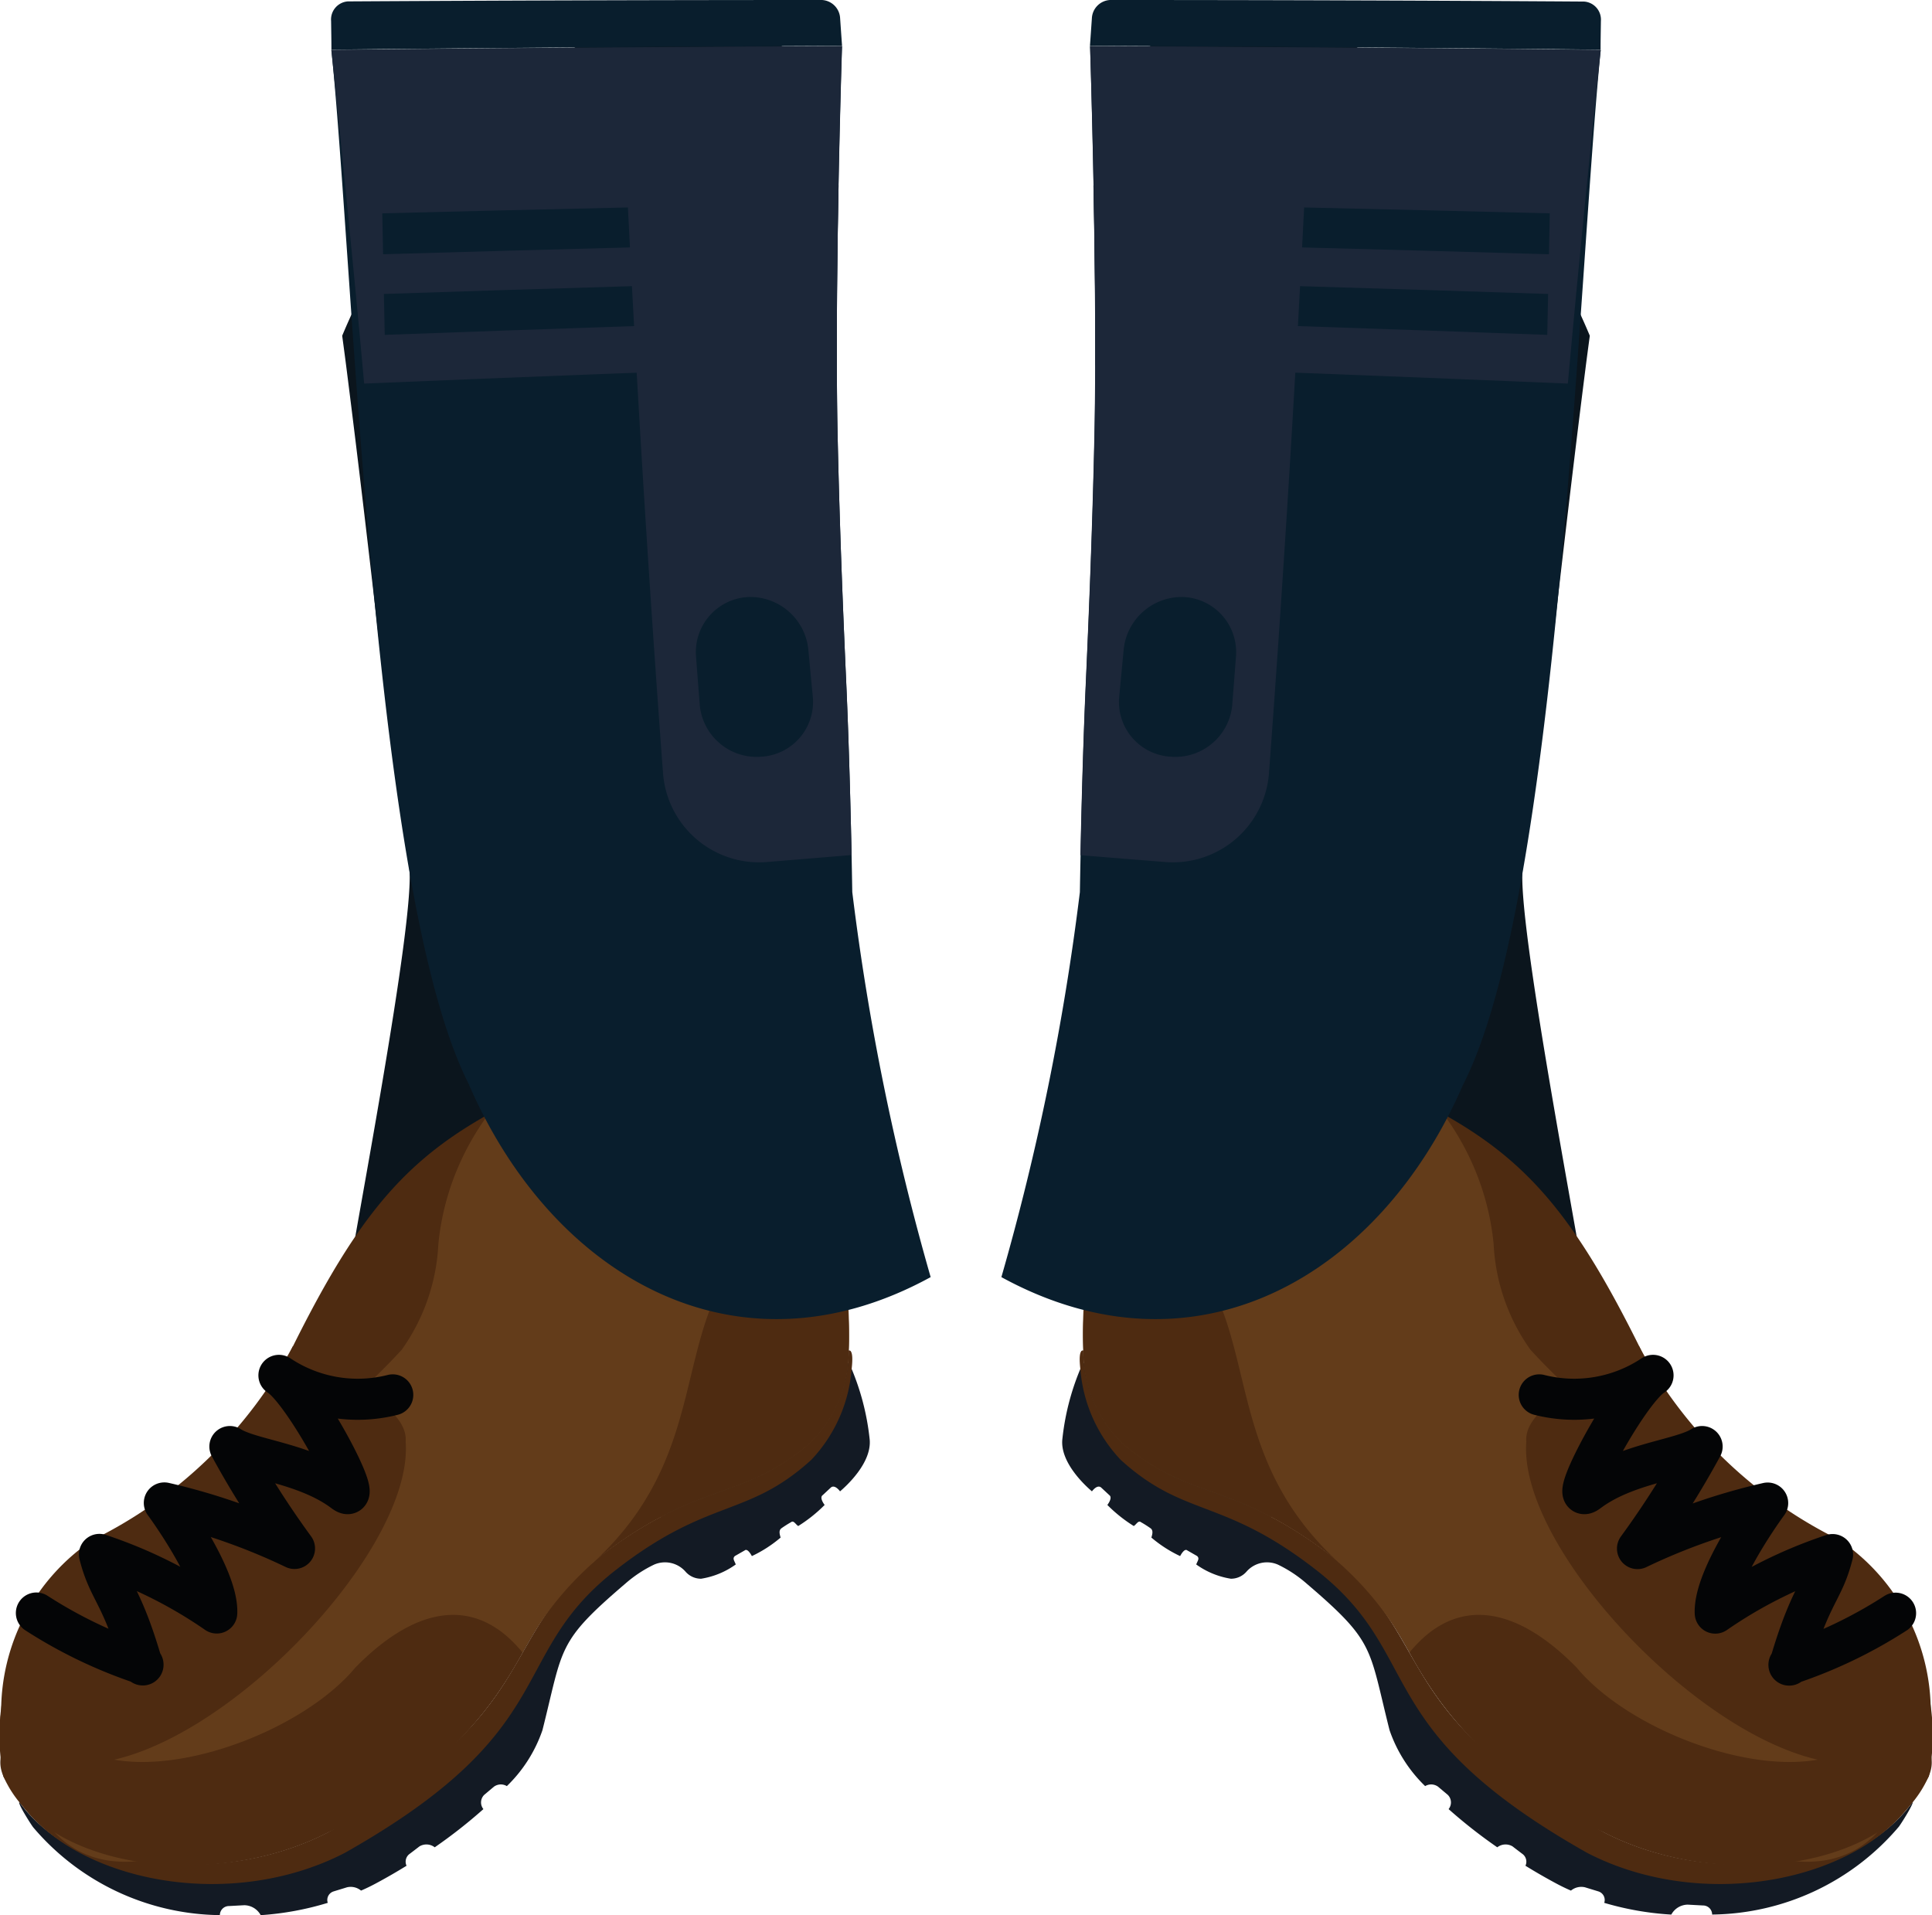 <svg id="Grupo_5134" data-name="Grupo 5134" xmlns="http://www.w3.org/2000/svg" xmlns:xlink="http://www.w3.org/1999/xlink" width="47.037" height="46.623" viewBox="0 0 47.037 46.623">
  <defs>
    <clipPath id="clip-path">
      <rect id="Retângulo_3632" data-name="Retângulo 3632" width="47.037" height="46.623" fill="none"/>
    </clipPath>
  </defs>
  <g id="Grupo_5133" data-name="Grupo 5133" transform="translate(0 0)" clip-path="url(#clip-path)">
    <path id="Caminho_9433" data-name="Caminho 9433" d="M12.694,21.3c-.007-.046-.062-.414-.145-.985-.154-1.073-.4-2.863-.6-4.579-.219-1.9-.48-4.163-.78-6.523-.033-.264-.071-.546-.11-.836a16.135,16.135,0,0,1,6.028-7.264L21.776.823c-.2,5.859.45,18.877-1.169,24.1-1.4,5.221-4.825,8.911-9.5,7,.186-1.358,1.76-9.4,1.582-10.618" transform="translate(-2.728 -0.203)" fill="#0b151d"/>
    <path id="Caminho_9434" data-name="Caminho 9434" d="M.624,54.645c1.345,1.878,4.992,2.528,7.758,1.107,5.412-3.026,3.974-4.746,6.73-6.854.46-.371.869-.718,1.251-.99a16.293,16.293,0,0,1-.831-1.613c-.061-.164.679-.388.82-.465a24.308,24.308,0,0,1,2.934-1.4.211.211,0,0,1,.3.153l.02.1.019-.008c.476-.206.968-.875,1.208-.7-.008-.162-.011-.3-.011-.307.1-.013-.02.069.011.307h0a6.078,6.078,0,0,1,.491,1.821c.074.584-.582,1.169-.719,1.286,0,0-.127-.18-.226-.091l-.2.186c-.065.05,0,.169.051.236h0a3.546,3.546,0,0,1-.643.513c-.066-.041-.11-.145-.176-.093a2.747,2.747,0,0,0-.236.15c-.066.053-.041.142-.017.224a3.128,3.128,0,0,1-.7.451s-.1-.2-.173-.139l-.239.137c-.069.06-.011.118.02.206a1.976,1.976,0,0,1-.843.347.5.5,0,0,1-.381-.173.663.663,0,0,0-.765-.17,3.058,3.058,0,0,0-.7.463c-1.67,1.427-1.506,1.538-2.017,3.566a3.455,3.455,0,0,1-.867,1.363.286.286,0,0,0-.313.013c-.079.066-.158.133-.238.2a.259.259,0,0,0-.02.347,12.337,12.337,0,0,1-1.185.93.33.33,0,0,0-.371-.023c-.084.065-.168.129-.253.193a.235.235,0,0,0-.062.279c-.23.142-.463.277-.7.405-.133.073-.27.141-.408.2a.394.394,0,0,0-.343-.08l-.326.1a.218.218,0,0,0-.141.278A7.216,7.216,0,0,1,6.5,57.4a.46.46,0,0,0-.4-.242l-.371.02a.221.221,0,0,0-.223.221,6.046,6.046,0,0,1-4.547-2.14c-.068-.091-.378-.585-.335-.609" transform="translate(-0.153 -10.773)" fill="#131a24"/>
    <path id="Caminho_9435" data-name="Caminho 9435" d="M.411,54.316c1.33,1.886,4.9,2.476,7.663,1.067,5.427-2.989,4-4.775,6.806-6.859,2.308-1.705,3.286-1.221,4.905-2.6a3.069,3.069,0,0,0,.972-2.227c0-.017,0-.033,0-.05.117-.017.092.285.074.448a3.632,3.632,0,0,1-.982,2.215c-1.555,1.414-2.472.915-4.716,2.648-2.747,2.113-1.25,3.878-6.646,6.924-2.912,1.5-6.794.637-8.042-1.437-.06-.095-.07-.113-.032-.135" transform="translate(-0.096 -10.769)" fill="#4e2b11"/>
    <path id="Caminho_9436" data-name="Caminho 9436" d="M.078,51.449a5.356,5.356,0,0,1,3.037-5.855c3.96-1.489,2.979-2.512,4.02-4.608,2.124-4.273,3.485-5.246,7.4-6.877,3.794-1.863,4.316-.111,3.6,1.279-1.092,1.255,2.092,1.843,2.087,1.939-.351,1.281.5,1.733.437,3.821a3.07,3.07,0,0,1-.971,2.227c-1.62,1.373-2.6.89-4.906,2.6-2.806,2.084-1.378,3.87-6.806,6.859-2.915,1.482-6.742.747-7.9-1.38" transform="translate(0 -8.215)" fill="#4e2b11"/>
    <path id="Caminho_9437" data-name="Caminho 9437" d="M8.718,50.718c-2.609,1.594-7.209,5.183-8.4-.473C-.356,47.7,2.158,45.43,3.374,44.979a14.833,14.833,0,0,0,6.458-4.131,4.822,4.822,0,0,0,.891-2.565c.321-3.39,3.458-6.421,7.96-5.827l.609,1.422a17.147,17.147,0,0,1,1.417,5.976c.016.356.018.715,0,1.068a3.07,3.07,0,0,1-.971,2.227c-1.62,1.373-2.6.89-4.905,2.6a7.8,7.8,0,0,0-2.065,2.476c-1.156-1.415-2.343,1.923-4.053,2.5" transform="translate(-0.051 -7.988)" fill="#633c1a"/>
    <path id="Caminho_9438" data-name="Caminho 9438" d="M1.06,53.867c.209,3.287,5.8,1.767,7.592-.389,1.446-1.479,2.915-1.786,4.071-.371a9.923,9.923,0,0,1-4.742,4.383c-2.915,1.481-6.948.847-7.9-1.381-.385-.9.944-1.447.98-2.243" transform="translate(-0.003 -12.876)" fill="#4e2b11"/>
    <path id="Caminho_9439" data-name="Caminho 9439" d="M1.7,53.653c-.969-.119-1.809-.765-1.667-1.2A5.028,5.028,0,0,1,2.267,48.22,11.054,11.054,0,0,0,7.139,43.5c.489.561,2.826,1.33,2.742,2.329C10.1,48.64,4.805,54,1.7,53.653" transform="translate(-0.005 -10.732)" fill="#4e2b11"/>
    <path id="Caminho_9440" data-name="Caminho 9440" d="M24.961,38.443c-.032.085-.052.139-.056.153-.331,1.278.538,1.348.437,3.821a3.073,3.073,0,0,1-.971,2.227c-1.62,1.373-2.6.89-4.906,2.6-.179.14-.342.28-.493.419,3.879-3.39,1.156-7.192,5.989-9.215" transform="translate(-4.68 -9.484)" fill="#4e2b11"/>
    <path id="Caminho_9441" data-name="Caminho 9441" d="M9.852,44.926a3.455,3.455,0,0,1-2.771-.475c.623.388,2.169,3.281,1.577,2.833-.93-.7-2.277-.777-2.771-1.1A22.16,22.16,0,0,0,7.46,48.665a15.155,15.155,0,0,0-3.169-1.108s1.315,1.777,1.276,2.679A11.246,11.246,0,0,0,2.711,48.81c.236.92.522.908,1.033,2.661.017.056.054.02,0,0a11.382,11.382,0,0,1-2.568-1.234" transform="translate(-0.29 -10.966)" fill="none" stroke="#040506" stroke-linecap="round" stroke-linejoin="round" stroke-width="1"/>
    <path id="Caminho_9442" data-name="Caminho 9442" d="M14.066,26.784c-2.348-4.573-2.793-19.612-3.355-25.2q6.241-.067,12.432-.092c-.031,1.021-.062,2.191-.085,3.393-.042,2.181-.059,4.463-.022,6.129.047,2.164.13,4.234.209,5.974.07,1.57.109,3.211.13,4.2.011.524.016.863.017.9A60.785,60.785,0,0,0,25.3,31.461c-4.73,2.589-9.212-.02-11.237-4.677" transform="translate(-2.642 -0.368)" fill="#091e2d"/>
    <path id="Caminho_9443" data-name="Caminho 9443" d="M11.508,9.708c-.27-2.991-.57-5.936-.8-8.124q6.241-.068,12.432-.093c-.07,2.286-.135,5.324-.127,7.773q-5.731.2-11.509.443" transform="translate(-2.642 -0.368)" fill="#1c2739"/>
    <path id="Caminho_9444" data-name="Caminho 9444" d="M10.709,1.21c0-.235-.005-.469-.008-.7A.441.441,0,0,1,11.11.034Q16.9,0,22.652,0a.468.468,0,0,1,.442.447q.023.334.047.67-6.192.025-12.432.092" transform="translate(-2.64 0)" fill="#091e2d"/>
    <path id="Caminho_9445" data-name="Caminho 9445" d="M20.423,8.45q.318,5.956.759,11.876a2.348,2.348,0,0,0,2.576,2.136l2.013-.166c-.021-.985-.061-2.626-.131-4.2-.078-1.739-.161-3.809-.208-5.974-.037-1.666-.02-3.947.022-6.129l-2.976.056a2.188,2.188,0,0,0-2.055,2.4" transform="translate(-5.038 -1.479)" fill="#1c2739"/>
    <path id="Caminho_9446" data-name="Caminho 9446" d="M22.583,21.91a1.393,1.393,0,0,0,1.5,1.272,1.336,1.336,0,0,0,1.254-1.459q-.055-.573-.109-1.147a1.422,1.422,0,0,0-1.481-1.281,1.344,1.344,0,0,0-1.253,1.456q.044.58.09,1.159" transform="translate(-5.548 -4.759)" fill="#091e2d"/>
    <path id="Caminho_9447" data-name="Caminho 9447" d="M12.428,10.434q3.042-.112,6.071-.214-.026-.486-.053-.972-3.014.089-6.039.19.01.5.021,1" transform="translate(-3.061 -2.281)" fill="#091e2d"/>
    <path id="Caminho_9448" data-name="Caminho 9448" d="M12.374,7.843q3.011-.088,6.011-.166-.026-.486-.05-.973-2.984.067-5.98.143.009.5.02,1" transform="translate(-3.048 -1.653)" fill="#091e2d"/>
    <path id="Caminho_9449" data-name="Caminho 9449" d="M46.238,21.3c.007-.046.062-.414.145-.985.154-1.073.4-2.863.6-4.579.219-1.9.48-4.163.78-6.523.033-.264.071-.546.11-.836a16.135,16.135,0,0,0-6.028-7.264L37.156.823c.2,5.859-.45,18.877,1.169,24.1,1.4,5.221,4.825,8.911,9.5,7-.186-1.358-1.76-9.4-1.582-10.618" transform="translate(-9.167 -0.203)" fill="#0b151d"/>
    <path id="Caminho_9450" data-name="Caminho 9450" d="M55.036,54.645c-1.345,1.878-4.992,2.528-7.758,1.107-5.412-3.026-3.974-4.746-6.73-6.854-.46-.371-.869-.718-1.251-.99a16.293,16.293,0,0,0,.831-1.613c.061-.164-.679-.388-.82-.465a24.308,24.308,0,0,0-2.934-1.4.211.211,0,0,0-.3.153l-.02.1-.019-.008c-.476-.206-.968-.875-1.208-.7.008-.162.011-.3.011-.307-.1-.013.02.069-.011.307h0a6.078,6.078,0,0,0-.491,1.821c-.074.584.582,1.169.719,1.286,0,0,.127-.18.226-.091l.2.186c.065.05,0,.169-.051.236h0a3.546,3.546,0,0,0,.643.513c.066-.041.11-.145.176-.093a2.747,2.747,0,0,1,.236.15c.066.053.041.142.017.224a3.128,3.128,0,0,0,.7.451s.1-.2.173-.139l.239.137c.069.06.011.118-.02.206a1.976,1.976,0,0,0,.843.347.5.5,0,0,0,.381-.173.663.663,0,0,1,.765-.17,3.058,3.058,0,0,1,.7.463c1.67,1.427,1.506,1.538,2.017,3.566a3.455,3.455,0,0,0,.867,1.363.286.286,0,0,1,.313.013c.079.066.158.133.238.2a.259.259,0,0,1,.02.347,12.337,12.337,0,0,0,1.185.93.33.33,0,0,1,.371-.023c.084.065.168.129.253.193a.235.235,0,0,1,.062.279c.23.142.463.277.7.405.133.073.27.141.408.2a.394.394,0,0,1,.343-.08l.326.1a.218.218,0,0,1,.141.278,7.216,7.216,0,0,0,1.633.286.46.46,0,0,1,.4-.242l.371.02a.221.221,0,0,1,.223.221,6.046,6.046,0,0,0,4.547-2.14c.068-.091.378-.585.335-.609" transform="translate(-8.47 -10.773)" fill="#131a24"/>
    <path id="Caminho_9451" data-name="Caminho 9451" d="M55.331,54.316c-1.33,1.886-4.9,2.476-7.663,1.067-5.427-2.989-4-4.775-6.806-6.859-2.309-1.705-3.286-1.221-4.905-2.6a3.069,3.069,0,0,1-.972-2.227c0-.017,0-.033,0-.05-.117-.017-.092.285-.074.448a3.632,3.632,0,0,0,.982,2.215c1.555,1.414,2.472.915,4.716,2.648,2.747,2.113,1.25,3.878,6.646,6.924,2.912,1.5,6.794.637,8.042-1.437.06-.095.07-.113.032-.135" transform="translate(-8.609 -10.769)" fill="#4e2b11"/>
    <path id="Caminho_9452" data-name="Caminho 9452" d="M55.6,51.449a5.356,5.356,0,0,0-3.037-5.855c-3.96-1.489-2.979-2.512-4.02-4.608-2.124-4.273-3.486-5.246-7.4-6.877-3.794-1.863-4.316-.111-3.6,1.279,1.092,1.255-2.092,1.843-2.087,1.939.351,1.281-.5,1.733-.437,3.821a3.07,3.07,0,0,0,.971,2.227c1.62,1.373,2.6.89,4.906,2.6,2.806,2.084,1.378,3.87,6.806,6.859,2.915,1.482,6.742.747,7.9-1.38" transform="translate(-8.637 -8.215)" fill="#4e2b11"/>
    <path id="Caminho_9453" data-name="Caminho 9453" d="M47.006,50.718c2.609,1.594,7.209,5.183,8.4-.473.676-2.548-1.837-4.814-3.053-5.266a14.833,14.833,0,0,1-6.458-4.131A4.822,4.822,0,0,1,45,38.283c-.321-3.39-3.458-6.421-7.96-5.827l-.609,1.422a17.147,17.147,0,0,0-1.417,5.976c-.016.356-.018.715,0,1.068a3.07,3.07,0,0,0,.971,2.227c1.62,1.373,2.6.89,4.905,2.6a7.8,7.8,0,0,1,2.065,2.476c1.156-1.415,2.343,1.923,4.053,2.5" transform="translate(-8.635 -7.988)" fill="#633c1a"/>
    <path id="Caminho_9454" data-name="Caminho 9454" d="M57.219,53.867c-.209,3.287-5.8,1.767-7.592-.389-1.446-1.479-2.915-1.786-4.071-.371A9.923,9.923,0,0,0,50.3,57.491c2.915,1.481,6.948.847,7.9-1.381.385-.9-.944-1.447-.98-2.243" transform="translate(-11.239 -12.876)" fill="#4e2b11"/>
    <path id="Caminho_9455" data-name="Caminho 9455" d="M57.507,53.653c.969-.119,1.809-.765,1.667-1.2a5.028,5.028,0,0,0-2.232-4.233A11.054,11.054,0,0,1,52.07,43.5c-.489.561-2.826,1.33-2.742,2.329C49.106,48.64,54.4,54,57.507,53.653" transform="translate(-12.168 -10.732)" fill="#4e2b11"/>
    <path id="Caminho_9456" data-name="Caminho 9456" d="M35.392,38.443c.032.085.052.139.056.153.331,1.278-.538,1.348-.437,3.821a3.073,3.073,0,0,0,.971,2.227c1.62,1.373,2.6.89,4.906,2.6.179.14.342.28.493.419-3.879-3.39-1.156-7.192-5.989-9.215" transform="translate(-8.635 -9.484)" fill="#4e2b11"/>
    <path id="Caminho_9457" data-name="Caminho 9457" d="M49.748,44.926a3.454,3.454,0,0,0,2.77-.475c-.623.388-2.168,3.281-1.576,2.833.929-.7,2.276-.777,2.771-1.1a22.16,22.16,0,0,1-1.573,2.484,15.155,15.155,0,0,1,3.169-1.108s-1.316,1.777-1.276,2.679a11.234,11.234,0,0,1,2.856-1.425c-.236.92-.522.908-1.034,2.661-.017.056-.053.02,0,0a11.367,11.367,0,0,0,2.568-1.234" transform="translate(-12.273 -10.966)" fill="none" stroke="#040506" stroke-linecap="round" stroke-linejoin="round" stroke-width="1"/>
    <path id="Caminho_9458" data-name="Caminho 9458" d="M43.6,26.784c2.348-4.573,2.793-19.612,3.355-25.2q-6.241-.067-12.432-.092c.031,1.021.062,2.191.085,3.393.042,2.181.059,4.463.022,6.129-.047,2.164-.13,4.234-.209,5.974-.07,1.57-.109,3.211-.13,4.2-.011.524-.016.863-.017.9a60.785,60.785,0,0,1-1.911,9.373c4.73,2.589,9.212-.02,11.237-4.677" transform="translate(-7.983 -0.368)" fill="#091e2d"/>
    <path id="Caminho_9459" data-name="Caminho 9459" d="M46.861,9.708c.27-2.991.57-5.936.8-8.124q-6.241-.068-12.432-.093c.07,2.286.135,5.324.127,7.773q5.731.2,11.509.443" transform="translate(-8.69 -0.368)" fill="#1c2739"/>
    <path id="Caminho_9460" data-name="Caminho 9460" d="M47.658,1.21c0-.235.005-.469.008-.7a.441.441,0,0,0-.409-.472Q41.465,0,35.715,0a.468.468,0,0,0-.442.447q-.023.334-.047.67,6.192.025,12.432.092" transform="translate(-8.69 0)" fill="#091e2d"/>
    <path id="Caminho_9461" data-name="Caminho 9461" d="M40.266,8.45q-.318,5.956-.759,11.876a2.348,2.348,0,0,1-2.576,2.136L34.918,22.3c.021-.985.061-2.626.131-4.2.078-1.739.161-3.809.208-5.974.037-1.666.02-3.947-.022-6.129l2.976.056a2.188,2.188,0,0,1,2.055,2.4" transform="translate(-8.614 -1.479)" fill="#1c2739"/>
    <path id="Caminho_9462" data-name="Caminho 9462" d="M38.924,21.91a1.393,1.393,0,0,1-1.5,1.272,1.336,1.336,0,0,1-1.254-1.459q.055-.573.109-1.147a1.422,1.422,0,0,1,1.481-1.281,1.344,1.344,0,0,1,1.253,1.456q-.044.58-.09,1.159" transform="translate(-8.922 -4.759)" fill="#091e2d"/>
    <path id="Caminho_9463" data-name="Caminho 9463" d="M48.019,10.434q-3.042-.112-6.071-.214.026-.486.053-.972,3.014.089,6.039.19-.01.5-.021,1" transform="translate(-10.349 -2.281)" fill="#091e2d"/>
    <path id="Caminho_9464" data-name="Caminho 9464" d="M48.094,7.843q-3.011-.088-6.011-.166.026-.486.05-.973,2.984.067,5.98.143-.009.5-.02,1" transform="translate(-10.382 -1.653)" fill="#091e2d"/>
  </g>
</svg>
